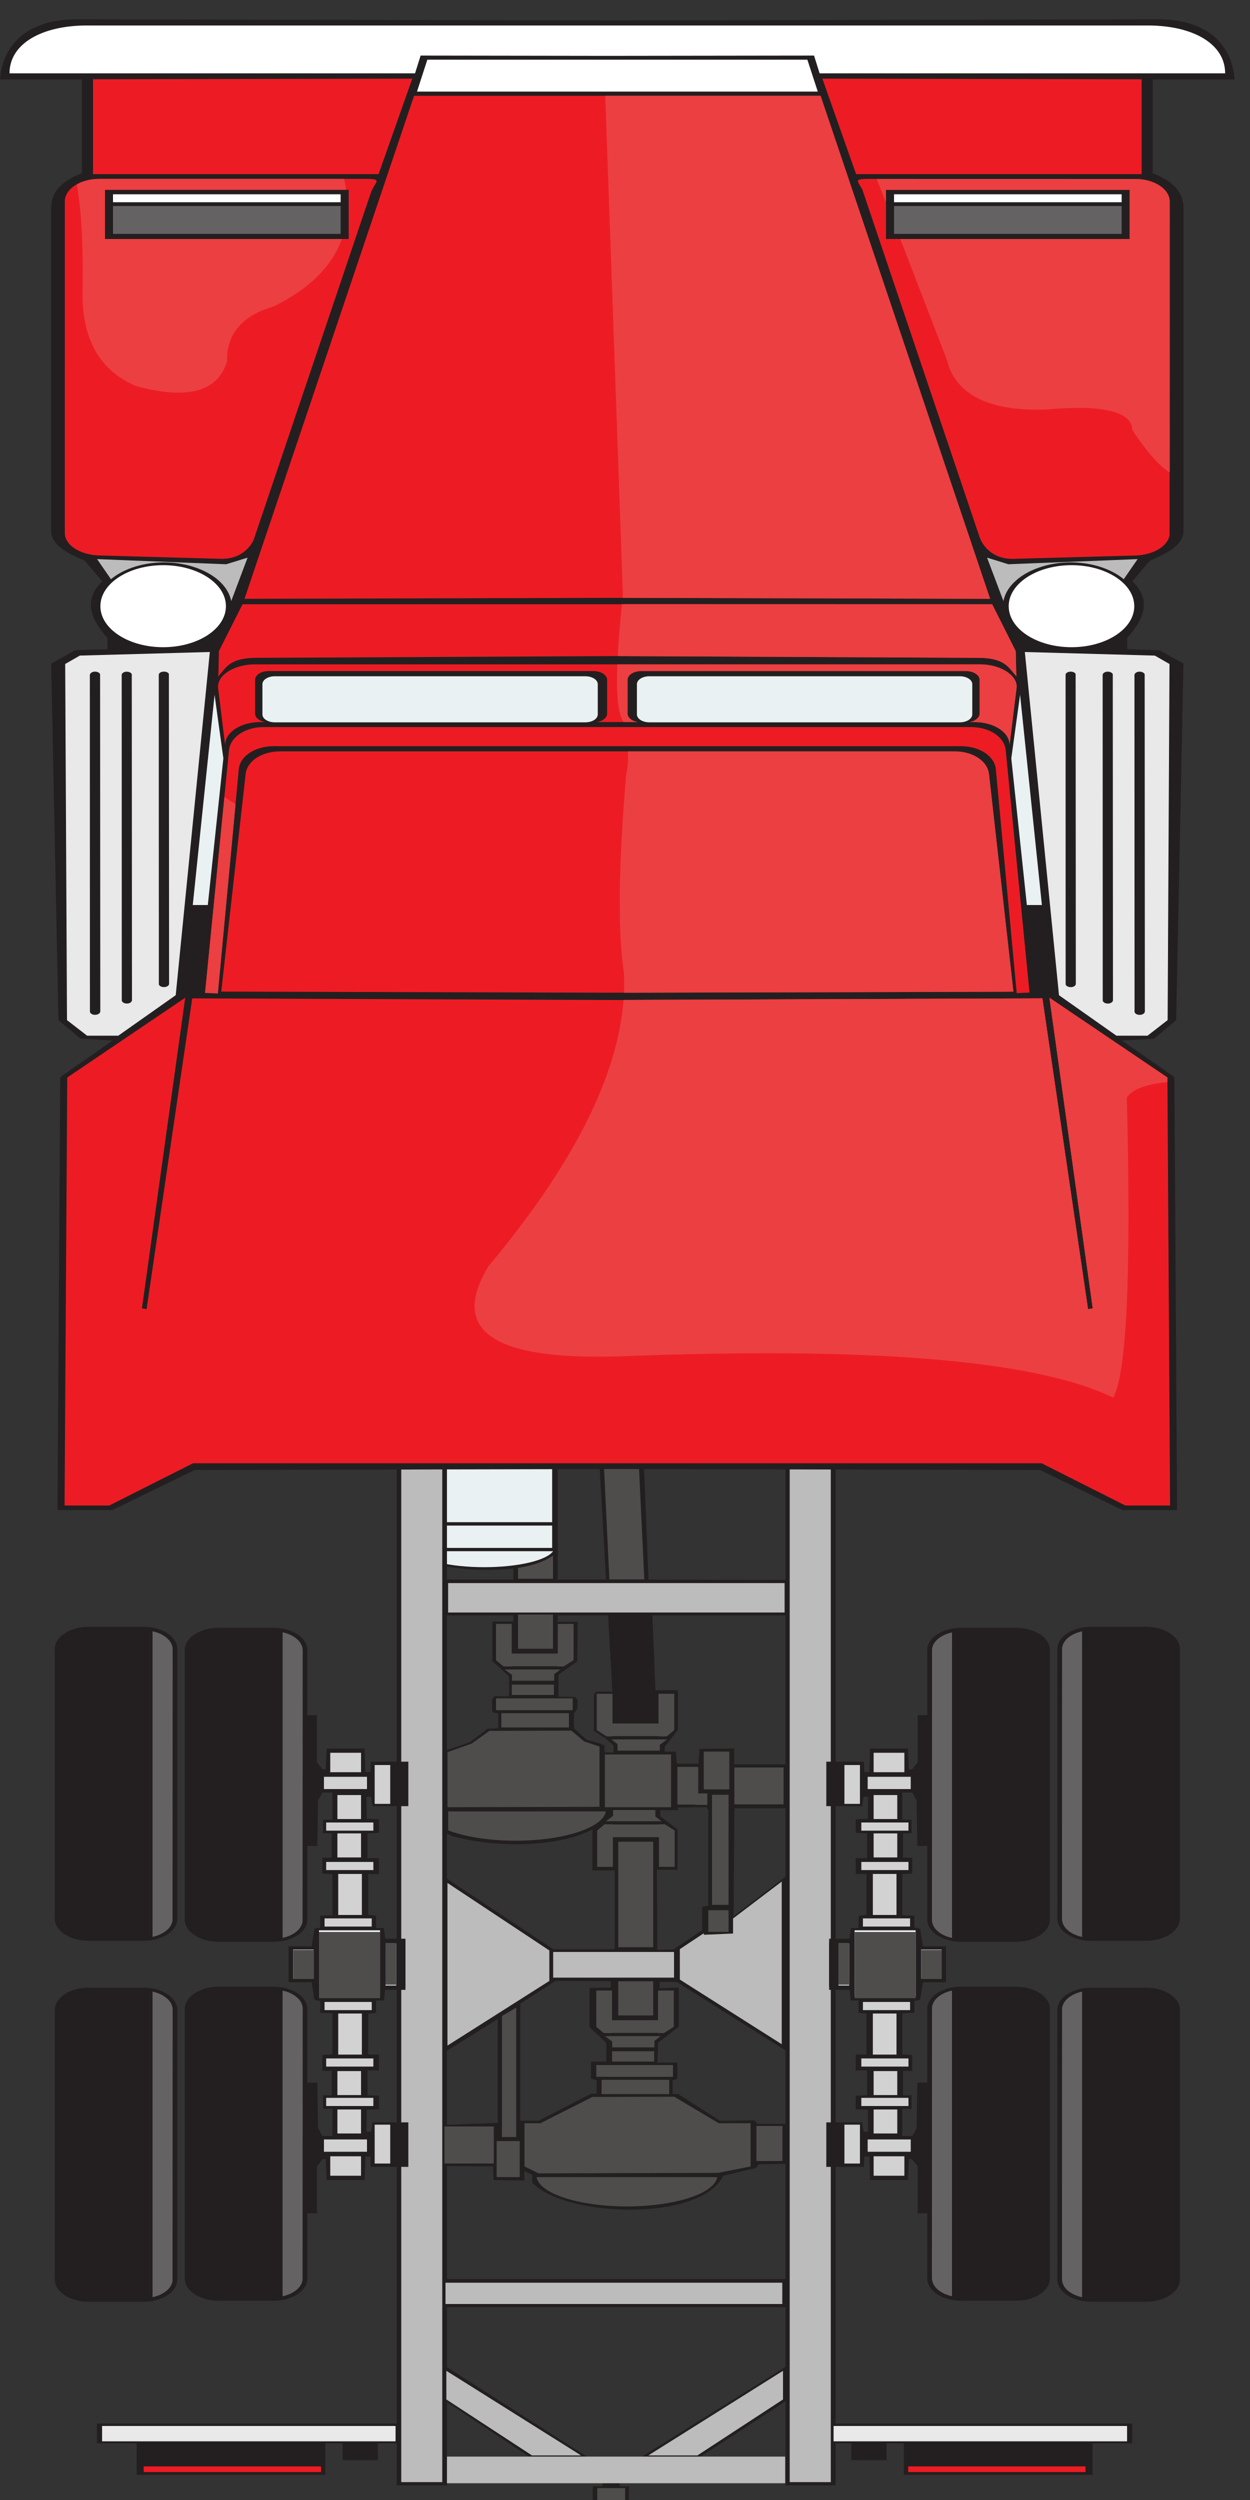 <svg xmlns="http://www.w3.org/2000/svg" xmlns:xlink="http://www.w3.org/1999/xlink" preserveAspectRatio="xMidYMid meet" width="640" height="1280"><rect width="100%" height="100%" fill="#333333" stroke="none"/><style><![CDATA[.B{fill-opacity:0}.C{stroke:#000}.D{stroke-opacity:0}.E{fill:#4f4c4c}.F{fill:#d3d2d2}.G{fill:#231f20}.H{fill:#eaf1f3}.I{fill:#bdbcbc}.J{fill:#ed1c24}.K{fill:#656263}.L{fill:#ec3f41}.M{fill:#fff}.N{fill:#e9e9e9}]]></style><defs><path d="M285.58 830.16v-39.58h-22.75v39.58h22.75" id="A"/><path d="M283.13 790.82v17.5h-17.9v-17.5h17.9" id="B"/><path d="M402.8 1229.06l-45.3 29.54-85.78-.2-43.93-29.23v-17.87l72.92 46.62 27.62.06 74.5-46.55v17.62" id="C"/><path d="M403.2 1166.83v14.47H226.6v-14.47h176.6" id="D"/><path d="M214.55 692.65c10.02-3.78 21.68-5.55 34.98-5.3 21.44.84 33.68 4.46 36.05 10.4v96.77c-6.84 6.16-18.38 9.16-34.63 9.24-9.3.23-19.78-.85-31.46-3.46l-4.94-107.63" id="E"/><path d="M322.05 1272.98v32.46h-18.58v-32.46h5v-2h8.8v2h4.76" id="F"/><path d="M402.03 1257.78v13.64H227.95v-13.64h174.08" id="G"/><path d="M330.4 697.62l8.6 7.8v20.67h-10.26l3.3 82.7 70.56.16.5 18.13h-69.07l1.57 38.3h11.52v20.18l-6.8 8.9v2.4h5.75l.53 6.16h11l.52-7.52 17.8-.34v8.2h28.27l-1.07 22.5H376l-.4 55.15 26.87-20.37-.04 89.36-55.94-35.25-8.75-.04v3.3l9.8-.44v20.08l-10.55 8.2-.42 10.2h10.28v8.32l-2.47.8v6.98h2.88l21.36 13.7 17.66-.27 1.64 1.88h16.02l-.82 20.4-14.78.27-1.23 1.88-.84.2-.43.1-.42.1-.42.1-2.52.6-.85.2-2.94.7-.43.1-1.68.4-.42.1-1.26.3-.43.1-3.78.9-.43.1-.96 1.73-1.17 1.64-1.37 1.54-1.56 1.44-1.73 1.35-1.9 1.26-2.06 1.17-2.2 1.07-2.34.98-2.46.9-2.58.8-2.68.72-2.77.64-2.86.55-2.93.46-3 .38-3.05.3-3.08.22-3.12.13-3.13.06-3.15-.02-3.14-.1-3.14-.17-3.1-.25-3.08-.32-3.03-.4-3-.46-2.92-.54-2.84-.6-2.76-.67-2.67-.75-2.56-.8-2.45-.87-2.3-.95-2.2-1-2.03-1.07-1.88-1.13-1.7-1.2-1.53-1.25-1.34-1.3v-4.02l-.1-.05-.1-.04-.2-.1-.2-.1-.1-.05-.1-.05-.1-.04-.2-.1-.1-.05-.1-.04-.2-.1-.1-.04-.2-.1-.1-.04-.1-.05-.2-.1-.1-.04-.1-.05-.1-.05-.1-.04-.1-.05-.1-.05-.1-.04-.2-.1-.1-.04-.2-.1-.1-.04-.1-.05-.1-.05-.1-.04-.1-.05-.1-.05v4.83h-.4l-.78-.02h-.4l-.78-.02h-.4l-.78-.02h-.4l-.78-.02h-.4l-1.17-.03h-.4l-.4-.01-1.17-.02h-.4-.4l-.78-.02h-.4l-.78-.02h-.4l-.78-.02h-.4l-.4-.01-.4-.01h-.4-.78-.4l-.78-.02-.01-.17-.01-.18-.01-.17-.01-.18-.02-.34v-.18l-.02-.17-.01-.18-.01-.17-.01-.18-.01-.17-.01-.18-.01-.17-.01-.18v-.34-.18l-.01-.17-.02-.35-.01-.18-.01-.17-.01-.18-.02-.34v-.18-.17l-.01-.18-.01-.17-.01-.18-.01-.17-.01-.18-.01-.17-.02-.18v-.17-.18l-.02-.34-.01-.18-26.28-.26.4-20.95 28.35-1.07v-53.16l-26.7 16.65-.6-89.4 55.73 37h31.45v-40.35h-11.44V936.7l-1.33.67-1.4.64-1.44.6-1.48.58-1.53.54-1.56.5-1.6.48-1.64.45-1.68.42-1.72.38-1.74.36-1.77.32-1.8.3-1.82.26-1.85.24-1.87.2-1.88.18-1.9.14-1.9.12-1.93.08-1.93.06-1.94.03-1.95.01-1.95-.03-1.95-.05-1.95-.08-1.94-.1-1.94-.13-1.94-.16-1.92-.2-1.9-.22-1.9-.24-1.88-.26-1.86-.3-1.84-.32-1.82-.34-1.8-.37-1.77-.4-1.73-.4-1.7-.44-.12-.06-.12-.05-.24-.12-.12-.05-.12-.06-.13-.05-.24-.12-.12-.05-.12-.06-.12-.05-.13-.06-.48-.22-.12-.06-.5-.22-.24-.12-.12-.05-.25-.1-.24-.12-.12-.05-.12-.06-.12-.05-.13-.06-.12-.06-.12-.05-.12-.06-.12-.05-.12-.06-.13-.06-.12-.05.6-41.5 13.15-4.53 8.9-6.86 5.52-.23v-7.8h-2.14l-1.07-1.05v-6.16l1.25-1.4h7.47v-10.1l-8.58-7.94V830.2h11.02v-5.33h22v5.52h10.73l-.27 20.24-9.6 6.8v11.22l8.47.2 1.4 1.65-.27 4.6-1.7 2.03v7.73l6.5 5.9 6.8 1.84 2.4 1.18v3.5h4.53v-3.68l-3.98-3.42-6.04-3.95v-18.66l1.23-1.44h8.24l-7.98-140.17H294.7l-.4-20 9.7-7.84v-4.56l26.43.03v4.02zm-64 388.2h9.33l27-13.88h2.8v-6.78l-3-.9.07-8.73h7.82v-9.55l-8.58-8.08v-20.1l10.85-.16v-3.3l-28.18-.12-18.12 11.67v59.94zm80.73-159.03h-9v3.2l8.75 6.7v20.65h-10.56l.27 40.96 8.23-.16 14.7-9.9V976.3l3.1-.67v-48.68l-.78-1.68-14.68.17v1.34z" id="H"/><path d="M334.26 808.7v18.4h-108.3v-18.4h108.3" id="I"/><path d="M282.7 711.5v67.86h-54.28V711.5h54.28" id="J"/><path d="M282.7 781.1v11.43h-54.28V781.1h54.28" id="K"/><path d="M282.7 698.37v11.43h-54.28v-11.43h54.28" id="L"/><path d="M211.98 696.8c3.2-4.67 17.76-8.2 35.25-8.2 17.48 0 32.04 3.52 35.24 8.2h-70.5" id="M"/><path d="M212.68 794.22c3.2 4.66 17.74 8.18 35.23 8.18 17.48 0 32.04-3.52 35.25-8.18h-70.48" id="N"/><path d="M228.84 692.36v580.15h-25.7V692.36h25.7" id="O"/><path d="M427.83 692.36v580.15h-25.68V692.36h25.68" id="P"/><path d="M425.36 693.73v577.12h-21.03V693.73h21.03" id="Q"/><path d="M400.53 1259.05v10.9h-170.6v-10.9h170.6" id="R"/><path d="M345.1 999.4v13.15h-61.87V999.4h61.87" id="S"/><path d="M401.72 810.55v15.06H229.44v-15.06h172.28" id="T"/><path d="M343.57 898.3v27H309.7v-27h33.87" id="U"/><path d="M345.44 937.23v18.6h-8.05v-15.2H313.8v15.2h-8.05v-18.6l3.83-3.2h4.22v.12h23.58v-.12h3.02l5.03 3.2" id="V"/><path d="M335.54 926.73v3.35l3.18 2.4H310.2l3.7-2.75v-3h21.64" id="W"/><path d="M334.44 942.95v54.03h-17.9v-54.03h17.9" id="X"/><path d="M334.44 1014.4v17.5h-17.9v-17.5h17.9" id="Y"/><path d="M344.97 1037.75v-18.6h-8.06v15.2h-23.57v-15.2h-8.05v18.6l3.84 3.18h4.2v-.1h23.57v.1h3.03l5.03-3.18" id="Z"/><path d="M335.08 1048.25v-3.35l3.17-2.4h-28.52l3.7 2.76v3h21.65" id="a"/><path d="M334.93 1050.24v5.28h-21.55v-5.28h21.55" id="b"/><path d="M344.55 1057.3v6.03H305.3v-6.03h39.25" id="c"/><path d="M367.22 1114.7c-1.43 8.37-21.6 15-46.26 15s-44.82-6.64-46.25-15h92.5" id="d"/><path d="M400.6 1088.5v17.93h-13.3v-17.93h13.3" id="e"/><path d="M384.3 1087.1v22.13l-16.58 3.28-91.98.24-7.2-3.52v-22.13h8.16l26.57-13.46 41.95-.12 22.8 13.58h16.3" id="f"/><path d="M266.1 1096.24v18.42H254.3v-18.42h11.82" id="g"/><path d="M264.3 1027.9v66.26H257v-61.95l7.3-4.3" id="h"/><path d="M252.82 1088.75v18.97h-25.28v-18.97h25.28" id="i"/><path d="M226.44 693.73v577.12h-21V693.73h21" id="j"/><path d="M229.1 964.07v83.27l52.16-33.1v-15.6l-52.16-34.57" id="k"/><path d="M305.54 885.83v-18.6h8.05v15.2h23.58v-15.2h8.05v18.6l-3.85 3.2h-4.2v-.13H313.6v.13h-3.03l-5.02-3.2" id="l"/><path d="M316.17 896.33v-3.35l-3.17-2.4h28.53l-3.7 2.74v3h-21.65" id="m"/><path d="M296.5 705.7v18.62h8.06v-15.2h23.57v15.2h8.05V705.7l-3.84-3.18h-4.2v.12h-23.57v-.12h-3.03l-5.03 3.18" id="n"/><path d="M306.4 695.2v3.35l-3.18 2.4h28.5l-3.7-2.75v-3H306.4" id="o"/><path d="M306.93 925.1l-77.82.2v-28.23l12.33-4.33 9.14-6.53 41.95-.13 6.56 5.53 7.84 2.63v30.86" id="p"/><path d="M310.2 927.44c-1.43 8.37-21.6 15-46.26 15-13.7 0-26-2.05-34.47-5.3v-9.7h80.73" id="q"/><path d="M342.63 1064.86v7.32H308v-7.32h34.64" id="r"/><path d="M283.13 826.68v17.48h-17.9v-17.48h17.9" id="s"/><path d="M293.65 850.03v-18.6h-8.06v15.2H262v-15.2h-8.04v18.6l3.83 3.2h4.2v-.12h23.58v.12h3.03l5.03-3.2" id="t"/><path d="M283.75 860.53v-3.35l3.18-2.4H258.4l3.7 2.75v3h21.64" id="u"/><path d="M283.6 862.53v5.28h-21.56v-5.28h21.56" id="v"/><path d="M293.23 869.57v6.04h-39.26v-6.04h39.26" id="w"/><path d="M291.3 877.14v7.32h-34.64v-7.32h34.64" id="x"/><path d="M400.24 963.38v83.26l-52.16-33.1v-15.58l12.27-8.15v.8l14.98-.64v-7.7l24.9-18.9" id="y"/><path d="M357.5 904.64v13.58h4.65v5.9h-6.3v-.18h-9v-19.3h10.66" id="z"/><path d="M401.2 904.94v18.9h-25.2v-18.9h25.2" id="AA"/><path d="M320.05 1273.9v14.2H305.8v-14.2h14.26" id="AB"/><path d="M320.05 1290.3v14.2H305.8v-14.2h14.26" id="AC"/><path d="M400.9 1228.52v-14.67l-68.95 43.33h25.12l43.83-28.66" id="AD"/><path d="M228.53 1228.52v-14.67l68.97 43.33h-25.12l-43.85-28.66" id="AE"/><path d="M400.53 1168.75v10.9H228.1v-10.9h172.42" id="AF"/><path d="M373.4 896.8v19.37h-13.08V896.8h13.08" id="AG"/><path d="M373.03 918.93v56.35h-8.47v-56.35h8.47" id="AH"/><path d="M373.03 978.04v11.07h-10.4v-11.07h10.4" id="AI"/><path d="M428.6 993.87h6.23l.74-6.7h34.84l1.47 9.35h12.47v18.22H472.6l-1.47 9.1-2.94.72v6l-6.23.24v21.1l5.13.24v8.15h-4.76v12.47h4.4v6.96h-4.76v13.9h5.13l2.2-4.08.36-23.25h5.5l-.1 66.96h-5.17v-24.06l-2.88-3.65-1.62-.12-.5 10.74h-19.45l-.36-12h-2.56l-.17 5.28h-19.28v-22.78h18.34l.73 4.8h2.37l-.16-11.26-6.24-.24V1073l5.86-.24v-12.7h-5.86v-8.15h5.5v-20.86l-4.03-.48v-6.48h-4.03v-5.27h-11.02v-24.46l4.05-.48" id="AJ"/><path d="M428.6 1017.53h6.23l.74 6.72h34.84l1.47-9.35h12.47v-18.23H472.6l-1.47-9.1-2.94-.72v-6l-6.23-.24v-21.1l5.13-.24v-8.15h-4.76v-12.47h4.4v-6.95h-4.76v-13.9h5.13l2.2 4.08.36 23.26h5.5l-.1-66.97h-5.17v24.06l-2.88 3.65-1.62.12-.5-10.74h-19.45l-.36 12h-2.56l-.17-5.28h-19.28v22.78h18.34l.73-4.8h2.37l-.16 11.27-6.24.24v6.95l5.86.24v12.7h-5.86v8.15h5.5v20.86l-4.03.5v6.47h-4.03v5.27h-11.02v24.46l4.05.48" id="AK"/><path d="M474.77 1028.5v138.18c0 6.2 7.77 11.3 17.3 11.3h28.18c9.5 0 17.27-5.08 17.27-11.3V1028.5c0-6.2-7.76-11.3-17.27-11.3h-28.18c-9.52 0-17.3 5.08-17.3 11.3" id="AL"/><path d="M432.34 1087.83v19.9h7.95v-19.9h-7.95" id="AM"/><path d="M444.25 1095.4v6.3h22.04v-6.3h-22.04" id="AN"/><path d="M437.56 988.32v33.9h31.25v-33.9h-31.25" id="AO"/><path d="M441.82 1025v4.18h24.14V1025h-24.14" id="AP"/><path d="M446.9 1030.93v21.02H459v-21.02h-12.1" id="AQ"/><path d="M441 1053.92v4.17h24.13v-4.17H441" id="AR"/><path d="M441 1074.1v4.18h24.13v-4.18H441" id="AS"/><path d="M447.3 1060.4v12.28h12.1v-12.28h-12.1" id="AT"/><path d="M447.3 1080.06v12.28h12.1v-12.28h-12.1" id="AU"/><path d="M447.3 1104.02v9.96h15.74v-9.96H447.3" id="AV"/><path d="M471.6 998.18v14.86h10.47v-14.86H471.6" id="AW"/><path d="M429.3 995.2v21.4h5.46v-21.4h-5.46" id="AX"/><path d="M487 1175.56l-.44-.1-.43-.12-.42-.12-.42-.14-.4-.14-.4-.15-.4-.15-.4-.17-.37-.17-.37-.18-.36-.2-.35-.2-.34-.2-.33-.2-.32-.22-.62-.44-.3-.24-.27-.23-.27-.25-.26-.25-.24-.25-.24-.26-.22-.27-.2-.27-.2-.27-.18-.28-.17-.3-.16-.3-.14-.3-.13-.3-.1-.3-.1-.3-.1-.3-.07-.3-.05-.32-.04-.3-.03-.32-.01-.32.04-138.66.04-.3.05-.32.07-.3.1-.3.1-.3.1-.3.13-.3.14-.3.16-.3.17-.3.18-.28.2-.27.2-.27.22-.27.24-.26.24-.25.26-.25.27-.25.27-.24.3-.23.3-.22.3-.23.32-.2.33-.2.34-.2.35-.2.36-.2.37-.18.37-.17.4-.17.4-.15.4-.15.4-.15.42-.13.42-.12.43-.12.44-.1.44-.1v156.46l-.44-.1z" id="AY"/><path d="M541.36 1029v138.18c0 6.2 7.77 11.3 17.27 11.3h28.18c9.52 0 17.3-5.08 17.3-11.3V1029c0-6.2-7.77-11.3-17.3-11.3h-28.18c-9.5 0-17.27 5.08-17.27 11.3" id="AZ"/><path d="M553.58 1176.07l-.44-.1-.43-.12-.42-.12-.42-.14-.4-.14-.4-.15-.4-.15-.76-.34-.37-.18-.36-.2-.35-.2-.34-.2-.33-.2-.64-.44-.3-.22-.3-.24-.28-.23-.52-.5-.25-.25-.23-.26-.22-.27-.2-.27-.2-.27-.18-.28-.17-.3-.16-.28-.14-.3-.13-.3-.1-.3-.1-.3-.1-.3-.07-.3-.05-.3-.04-.32-.03-.32-.01-.32.04-138.66.04-.3.05-.32.07-.3.1-.3.1-.3.1-.3.13-.3.14-.3.16-.3.17-.3.18-.27.2-.28.2-.27.22-.26.23-.27.25-.25.26-.25.26-.24.28-.24.3-.24.3-.22.64-.44.33-.2.34-.2.35-.2.36-.2.37-.18.38-.17.38-.16.4-.16.4-.15.4-.14.42-.14.42-.12.43-.12.44-.1.44-.1v156.45l-.44-.1z" id="Aa"/><path d="M474.77 982.9V844.73c0-6.2 7.77-11.3 17.3-11.3h28.18c9.5 0 17.27 5.08 17.27 11.3V982.9c0 6.2-7.76 11.3-17.27 11.3h-28.18c-9.52 0-17.3-5.08-17.3-11.3" id="Ab"/><path d="M432.34 923.57V903.7h7.95v19.88h-7.95" id="Ac"/><path d="M444.25 916v-6.28h22.04V916h-22.04" id="Ad"/><path d="M437.56 1023.08v-33.9h31.25v33.9h-31.25" id="Ae"/><path d="M441.82 986.4v-4.18h24.14v4.18h-24.14" id="Af"/><path d="M446.9 980.46v-21H459v21h-12.1" id="Ag"/><path d="M441 957.48v-4.17h24.13v4.17H441" id="Ah"/><path d="M441 937.3v-4.18h24.13v4.18H441" id="Ai"/><path d="M447.3 951V938.7h12.1V951h-12.1" id="Aj"/><path d="M447.3 931.35v-12.28h12.1v12.28h-12.1" id="Ak"/><path d="M447.3 907.37v-9.95h15.74v9.95H447.3" id="Al"/><path d="M471.6 1013.23v-14.86h10.47v14.86H471.6" id="Am"/><path d="M429.3 1016.2v-21.4h5.46v21.4h-5.46" id="An"/><path d="M487 992.1l-.44-.1-.43-.1-.84-.26-.4-.14-.4-.15-.4-.16-.4-.17-.37-.17-.37-.18-.36-.2-.35-.2-.34-.2-.33-.2-.32-.2-.3-.22-.3-.23-.3-.23-.27-.24-.27-.25-.26-.25-.24-.25-.24-.26-.22-.27-.2-.27-.2-.27-.18-.28-.17-.3-.16-.28-.14-.3-.13-.3-.1-.3-.1-.3-.1-.3-.07-.3-.05-.3-.04-.32-.03-.3-.01-.32.04-138.67.04-.3.05-.3.07-.3.1-.3.1-.3.1-.3.13-.3.14-.3.16-.3.17-.28.18-.28.2-.28.2-.27.22-.26.48-.52.26-.25.54-.48.3-.24.62-.44.32-.22.33-.2.34-.2.35-.2.36-.2.37-.18.37-.17.78-.32.4-.15.4-.14.42-.14.42-.12.43-.12.44-.1.44-.1V992.2l-.44-.1z" id="Ao"/><path d="M541.36 982.4V844.22c0-6.2 7.77-11.3 17.27-11.3h28.18c9.52 0 17.3 5.08 17.3 11.3V982.4c0 6.2-7.77 11.3-17.3 11.3h-28.18c-9.5 0-17.27-5.08-17.27-11.3" id="Ap"/><path d="M553.58 991.6l-.44-.1-.43-.12-.42-.12-.42-.14-.4-.14-.4-.15-.4-.15-.76-.34-.37-.18-.36-.2-.35-.2-.34-.2-.33-.2-.64-.44-.3-.22-.3-.24-.28-.23-.52-.5-.25-.25-.23-.26-.22-.27-.2-.27-.2-.27-.18-.28-.17-.3-.16-.28-.14-.3-.13-.3-.1-.3-.1-.3-.1-.3-.07-.3-.05-.3-.04-.32-.03-.32-.01-.32.04-138.66.04-.3.05-.32.07-.3.1-.3.1-.3.1-.3.13-.3.14-.3.16-.3.17-.28.18-.28.2-.28.2-.27.22-.26.23-.26.25-.26.26-.25.26-.24.28-.24.3-.24.3-.22.64-.44.33-.2.34-.2.35-.2.36-.2.37-.18.76-.34.4-.15.4-.15.4-.14.42-.14.42-.12.43-.12.44-.1.44-.1V991.7l-.44-.1z" id="Aq"/><path d="M312 808.66l-4.54-94.8h17.9l4.53 94.8H312z" id="Ar"/><path d="M166.56 1250.96v16.15h-96.6v-16.15h-20.3v-10.1H203.6v10.1h-10.14v8.65H175.4v-8.65h-8.83" id="As"/><path d="M202.53 1242.1v7.86H52.27v-7.86h150.26" id="At"/><path d="M164.34 1262.8v2.9H73.57v-2.9h90.77" id="Au"/><path d="M462.76 1250.96v16.15h96.62v-16.15h20.3v-10.1H425.7v10.1h10.15v8.65h18.08v-8.65h8.82" id="Av"/><path d="M426.8 1242.1v7.86h150.26v-7.86H426.8" id="Aw"/><path d="M465 1262.8v2.9h90.76v-2.9H465" id="Ax"/><path d="M203.57 993.87h-6.23l-.74-6.7h-34.86l-1.46 9.35H147.8v18.22h11.73l1.47 9.1 2.94.72v6l6.23.24v21.1l-5.14.24v8.15h4.78v12.47h-4.4v6.96h4.77v13.9h-5.14l-2.2-4.08-.37-23.25h-5.5l.1 66.96h5.18v-24.06l2.88-3.65 1.62-.12.5 10.74h19.45l.36-12h2.57l.14 5.28h19.3v-22.78h-18.34l-.74 4.8h-2.38l.18-11.26 6.24-.24V1073l-5.88-.24v-12.7h5.88v-8.15h-5.5v-20.86l4.03-.48v-6.48h4.04v-5.27h11v-24.46l-4.03-.48" id="Ay"/><path d="M203.57 1017.53h-6.23l-.74 6.72h-34.86l-1.46-9.35H147.8v-18.23h11.73l1.47-9.1 2.94-.72v-6l6.23-.24v-21.1l-5.14-.24v-8.15h4.78v-12.47h-4.4v-6.95h4.77v-13.9h-5.14l-2.2 4.08-.37 23.26h-5.5l.1-66.97h5.18v24.06l2.88 3.65 1.62.12.5-10.74h19.45l.36 12h2.57l.14-5.28h19.3v22.78h-18.34l-.74-4.8h-2.38l.18 11.27 6.24.24v6.95l-5.88.24v12.7h5.88v8.15h-5.5v20.86l4.03.5v6.47h4.04v5.27h11v24.46l-4.03.48" id="Az"/><path d="M157.37 1028.5v138.18c0 6.2-7.78 11.3-17.28 11.3H111.9c-9.5 0-17.3-5.08-17.3-11.3V1028.5c0-6.2 7.78-11.3 17.3-11.3h28.18c9.5 0 17.28 5.08 17.28 11.3" id="BA"/><path d="M199.8 1087.83v19.9h-7.97v-19.9h7.97" id="BB"/><path d="M187.9 1095.4v6.3h-22.04v-6.3h22.04" id="BC"/><path d="M194.58 988.32v33.9h-31.25v-33.9h31.25" id="BD"/><path d="M190.33 1025v4.18h-24.15V1025h24.15" id="BE"/><path d="M185.27 1030.93v21.02h-12.1v-21.02h12.1" id="BF"/><path d="M191.16 1053.92v4.17H167v-4.17h24.15" id="BG"/><path d="M191.16 1074.1v4.18H167v-4.18h24.15" id="BH"/><path d="M184.85 1060.4v12.28h-12.1v-12.28h12.1" id="BI"/><path d="M184.85 1080.06v12.28h-12.1v-12.28h12.1" id="BJ"/><path d="M184.85 1104.02v9.96H169.1v-9.96h15.75" id="BK"/><path d="M160.56 998.18v14.86H150.1v-14.86h10.47" id="BL"/><path d="M202.84 995.2v21.4h-5.46v-21.4h5.46" id="BM"/><path d="M145.58 1019.4l.86.24.4.13.4.15.4.15.4.15.4.17.38.17.36.18.36.2.35.2.35.2.33.2.32.2.3.23.3.22.3.23.28.24.27.25.26.25.24.25.23.26.23.27.4.54.18.28.17.3.16.3.14.3.13.3.12.3.1.3.08.3.07.3.06.32.04.3.02.32.01.32-.07 138.97-.06.32-.07.3-.08.3-.1.3-.12.3-.13.3-.14.3-.16.3-.17.3-.18.28-.4.54-.23.27-.23.26-.24.25-.26.25-.27.25-.28.23-.3.24-.3.22-.3.22-.32.22-.33.2-.35.2-.35.2-.36.2-.36.18-.38.17-.4.17-.4.15-.4.15-.82.28-.86.24-.43.1-.45.1V1019.2l.45.1.43.1z" id="BN"/><path d="M90.8 1029v138.18c0 6.2-7.78 11.3-17.27 11.3h-28.2c-9.5 0-17.27-5.08-17.27-11.3V1029c0-6.2 7.78-11.3 17.27-11.3h28.2c9.5 0 17.27 5.08 17.27 11.3" id="BO"/><path d="M79 1019.92l.43.12.42.12.42.14.4.14.4.15.78.32.37.17.37.18.36.2.35.2.34.2.33.2.32.22.62.44.3.24.54.48.26.25.25.25.23.27.22.26.2.27.2.28.2.27.17.3.3.58.13.3.1.3.1.3.1.3.07.3.05.32.04.3.03.32-.07 139.3-.05.3-.07.3-.1.3-.1.3-.1.3-.13.3-.15.3-.15.28-.17.3-.2.28-.2.27-.2.27-.22.27-.23.26-.25.25-.26.25-.27.25-.27.23-.3.24-.62.44-.32.22-.33.2-.34.2-.35.2-.36.2-.37.18-.37.17-.4.17-.4.15-.4.15-.4.14-.42.14-.42.12-.43.12-.43.1-.45.1v-156.45l.45.1.43.1z" id="BP"/><path d="M157.37 982.9V844.73c0-6.2-7.78-11.3-17.28-11.3H111.9c-9.5 0-17.3 5.08-17.3 11.3V982.9c0 6.2 7.78 11.3 17.3 11.3h28.18c9.5 0 17.28-5.08 17.28-11.3" id="BQ"/><path d="M199.8 923.57V903.7h-7.97v19.88h7.97" id="BR"/><path d="M187.9 916v-6.28h-22.04V916h22.04" id="BS"/><path d="M194.58 1023.08v-33.9h-31.25v33.9h31.25" id="BT"/><path d="M190.33 986.4v-4.18h-24.15v4.18h24.15" id="BU"/><path d="M185.27 980.46v-21h-12.1v21h12.1" id="BV"/><path d="M191.16 957.48v-4.17H167v4.17h24.15" id="BW"/><path d="M191.16 937.3v-4.18H167v4.18h24.15" id="BX"/><path d="M184.85 951V938.7h-12.1V951h12.1" id="BY"/><path d="M184.85 931.35v-12.28h-12.1v12.28h12.1" id="BZ"/><path d="M184.85 907.37v-9.95H169.1v9.95h15.75" id="Ba"/><path d="M160.56 1013.23v-14.86H150.1v14.86h10.47" id="Bb"/><path d="M202.84 1016.2v-21.4h-5.46v21.4h5.46" id="Bc"/><path d="M145.58 835.95l.86.24.82.28.4.15.78.32.38.17.36.18.36.2.35.2.35.2.33.2.32.22.3.22.3.22.3.24.28.24.27.24.26.25.24.26.46.52.2.27.2.28.18.28.17.28.16.3.14.3.13.3.12.3.1.3.08.3.07.3.06.3.04.3.02.32.01.32-.07 138.98-.06.3-.07.3-.08.3-.1.3-.12.3-.13.3-.14.3-.16.28-.17.3-.18.28-.4.54-.23.27-.23.26-.24.25-.26.25-.27.25-.28.24-.3.23-.3.23-.3.22-.32.2-.33.2-.35.2-.35.2-.36.2-.36.18-.38.17-.4.17-.4.16-.4.15-.4.14-.4.13-.43.13-.86.22-.45.1V835.74l.45.1.43.1z" id="Bd"/><path d="M90.8 982.4V844.22c0-6.2-7.78-11.3-17.27-11.3h-28.2c-9.5 0-17.27 5.08-17.27 11.3V982.4c0 6.2 7.78 11.3 17.27 11.3h28.2c9.5 0 17.27-5.08 17.27-11.3" id="Be"/><path d="M79 835.44l.43.12.42.12.42.14.4.14.4.15.4.15.4.17.37.17.37.18.36.2.35.2.34.2.33.2.32.22.62.44.3.24.54.48.26.25.25.26.23.26.22.26.2.27.38.56.17.28.3.58.13.3.1.3.1.3.1.3.07.3.05.32.04.3.03.32-.07 139.3-.05.3-.07.3-.1.3-.1.3-.1.3-.13.3-.15.3-.15.28-.17.3-.2.28-.2.27-.2.27-.22.27-.23.26-.25.25-.26.25-.27.25-.27.23-.3.24-.62.44-.32.22-.33.2-.34.2-.35.2-.36.2-.37.18-.37.17-.4.17-.4.15-.4.15-.4.14-.42.14-.42.12-.43.12-.43.1-.45.1V835.23l.45.1.43.1z" id="Bf"/><path d="M316.08 10.45L39.43 9.9C11.03 9.85 1.05 25.67 0 40.72h41.92v47.94c-8.63 3.4-15.72 8.5-15.72 17.73V271.9c0 7.76 10.36 12.26 17.02 15.1 3.2 3.24 6 7.32 9.2 10.56-8.96 8.67-7.44 17.94 2.6 29.1v5.7l-16.6.57-12.23 6.85 3.74 182.56 11.37 9.5 16.37.9-26.83 18.72-1.4 221.7h28.1l42.13-20.52 216.42-.5 216.4.5 42.13 20.52h28.07l-1.4-221.7-26.83-18.72 16.36-.9 11.37-9.5 3.75-182.56-12.24-6.85-16.6-.57v-5.7c10.05-11.17 11.58-20.44 2.63-29.1 3.2-3.24 5.96-7.32 9.17-10.56 6.68-2.84 17.03-7.34 17.03-15.1V106.4c0-9.22-7.1-14.33-15.73-17.73V40.72h41.92C631.1 25.67 621.12 9.85 592.72 9.9l-276.64.55" id="Bg"/><path d="M627.26 37.55H419.64l-2.85-9.1-106.03.16-95.4-.16-2.86 9.1H4.87c0-15.23 16.65-24.5 39.6-24.5h543.2c22.95 0 39.6 9.26 39.6 24.5" id="Bh"/><path d="M420.14 49.05l86.8 257.54-190.87-.5-190.88.5L212 49.05h208.13" id="Bi"/><path d="M497.8 350.3v15.48c0 2.23-2.84 4.05-6.3 4.05H332.4c-3.46 0-6.3-1.82-6.3-4.05V350.3c0-2.23 2.84-4.05 6.3-4.05h159.1c3.46 0 6.3 1.82 6.3 4.05" id="Bj"/><path d="M520.47 352.38l-3.56 29.02c0-6.44-8.06-11.7-17.9-11.7h-2.6c2.96-.5 5.16-2.28 5.16-4.37v-17.24c0-2.48-3.12-4.5-6.92-4.5H328.22c-3.8 0-6.9 2.03-6.9 4.5v17.24c0 2.1 2.2 3.86 5.15 4.37h-20.78c2.96-.5 5.16-2.28 5.16-4.37v-17.24c0-2.48-3.12-4.5-6.9-4.5H137.5c-3.8 0-6.9 2.03-6.9 4.5v17.24c0 2.1 2.2 3.86 5.15 4.37h-2.6c-9.86 0-17.9 5.27-17.9 11.7l-3.56-29.02c-.82-6.7 8.42-12.23 18.7-12.23h371.38c10.28 0 19.52 5.52 18.7 12.23" id="Bk"/><path d="M506.35 396.2l12.52 111.5c.02.07-20.46.12-30.16.15l-177.27.42-198.16-.57 12.5-111.5c.7-6.3 7.95-11.5 17.65-11.5H488.7c9.7 0 16.93 5.2 17.64 11.5" id="Bl"/><path d="M584.53 40.56v48.6h-146.2l-17.27-48.88 163.48.3" id="Bm"/><path d="M557.08 670.28l2.4-.38-22.17-159.06 60.4 40.85 1.37 219.13h-22.9l-42.88-21.63H98.83l-42.9 21.63H33.06l1.37-219.13 60.4-40.85L72.67 669.9l2.38.38 23.38-159.1 217.65.84 217.64-.84 23.36 159.1" id="Bn"/><path d="M580.74 310.37c0 11.6-14.4 21-32.13 21-17.75 0-32.15-9.4-32.15-21 0-11.6 14.4-21 32.15-21 17.73 0 32.13 9.4 32.13 21" id="Bo"/><path d="M582.46 286.27l-7.1 10.28-.52-.42-.54-.4-.55-.4-.57-.4-.58-.4-.6-.37-.6-.37-.62-.36-.64-.34-.65-.34-.66-.33-.67-.32-.68-.3-.7-.3-.7-.3-.72-.27-.73-.27-.74-.25-.75-.24-.76-.23-.77-.22-.78-.2-.8-.2-.8-.18-.8-.17-.82-.16-.82-.15-.83-.13-.84-.12-.84-.1-.86-.1-.86-.08-.86-.06-.88-.05-.87-.04-.9-.02-.9-.01-1.42.02-1.4.05-1.4.1-1.38.12-1.36.17-1.34.2-1.32.24-1.3.26-1.28.3-1.25.33-1.23.36-1.2.4-1.17.4-1.15.45-1.12.47-1.1.5-1.06.52-1.03.56-1 .57-.96.6-.92.63-.9.64-.84.67-.8.7-.77.7-.73.73-.7.75-.64.77-.6.78-.55.8-.5.82-.46.83-.4.85-.36.86-.3.88-.25.88-.2.9-8.38-22.24 10.93 3.38 66.14-2.63z" id="Bp"/><path d="M598.78 339.96l-.95 182.34-10.3 7.97H571.6l-29.4-20.72-17.48-175.72 66.56 1.84 7.5 4.3zm-15.6 3.94h-.1l-.1.02-.1.01-.2.04-.1.03-.1.02-.18.06-.1.04-.1.03-.1.04-.08.04-.08.05-.08.04-.07.05-.08.05-.14.1-.06.05-.18.18-.1.12-.04.06-.05.07-.03.07-.04.06-.06.14-.04.14-.02.08-.01.07.05 172.6.02.07.06.14.04.07.03.06.05.07.04.06.1.12.18.18.06.05.07.05.07.06.08.04.07.05.08.05.16.08.1.04.1.03.1.04.18.06.1.03.4.08h.1.1l.1.01h.43l.1-.01h.1.1l.4-.08.1-.03.1-.03.1-.03.1-.04.1-.03.08-.04.1-.04.08-.04.07-.05.08-.05.07-.04.07-.06.14-.1.12-.12.05-.06.06-.06.04-.06.05-.06.04-.07.04-.06.04-.07.03-.07.02-.07.03-.07.02-.07.01-.08.02-.14-.1-172.66-.03-.07-.04-.06-.08-.14-.05-.06-.04-.06-.06-.06-.05-.06-.12-.12-.28-.2-.08-.05-.07-.04-.08-.05-.1-.04-.08-.04-.1-.03-.1-.04-.1-.03-.1-.03-.1-.02-.1-.03-.2-.04-.1-.01-.1-.02h-.1-.1-.1-.2-.1-.1zm-16.2 0h-.1-.1l-.1.02-.1.01-.1.02-.1.02-.1.02-.1.03-.27.1-.1.04-.1.03-.16.08-.08.05-.07.04-.08.05-.07.05-.06.05-.07.05-.06.06-.06.05-.05.06-.06.06-.04.06-.05.06-.04.06-.04.07-.03.06-.04.07-.02.06-.03.07-.01.07-.02.07v.07l-.01.08.04 166.74.01.07.03.07.02.07.04.06.03.07.04.06.04.07.05.06.04.06.06.06.05.06.06.05.06.06.07.05.06.05.07.05.08.05.07.04.08.04.08.05.08.04.1.03.1.04.27.1.1.03.1.02.1.02.1.02.1.01.1.02h.1.1l.1.01h.22l.1-.01h.1.1l.1-.02.1-.01.3-.06.1-.03.27-.1.1-.04.1-.03.08-.04.08-.05.08-.04.07-.04.08-.05.07-.05.06-.05.07-.05.06-.06.06-.05.06-.06.1-.12.04-.06.04-.07.04-.06.04-.07.03-.06.02-.07.03-.07.02-.07.03-.2-.1-166.95-.03-.07-.04-.06-.04-.07-.08-.12-.1-.12-.06-.06-.06-.05-.06-.06-.07-.05-.06-.05-.07-.05-.08-.05-.07-.04-.08-.05-.16-.08-.1-.03-.1-.04-.27-.1-.1-.03-.3-.06-.1-.01-.1-.02h-.1-.1-.1-.22-.1zm-19-.01h-.1l-.2.02-.1.02-.1.02-.1.02-.2.04-.36.12-.08.04-.1.03-.08.04-.08.05-.07.04-.08.04-.07.05-.06.05-.07.05-.12.1-.05.06-.06.05-.05.06-.16.24-.03.06-.03.07-.02.06-.02.07v.07.06l-.01.07.03 158.52.02.07.02.06.03.07.03.06.16.24.05.06.06.05.05.06.12.1.07.05.06.05.07.05.08.04.07.04.08.05.08.04.1.03.08.04.36.12.2.04.1.02.1.02.1.02.2.02h.1l.1.01h.2l.1-.01h.1l.1-.01h.1l.4-.08.1-.02.1-.03.27-.1.08-.04.08-.03.1-.04.07-.05.08-.04.07-.04.2-.15.12-.1.05-.06.05-.05.1-.12.08-.12.06-.12.03-.07.02-.06.04-.14.01-.06v-.07l.01-.07-.1-158.65-.06-.12-.08-.12-.1-.12-.05-.05-.05-.06-.12-.1-.2-.15-.07-.04-.08-.04-.07-.05-.1-.04-.08-.03-.08-.04-.27-.1-.1-.03-.1-.02-.4-.08-.1-.01h-.1-.1-.43z" id="Bq"/><path d="M582.68 91.64l.7.05.7.07.7.08.68.1.68.12.66.14.65.15.64.17.63.18.6.2.6.2.6.23.57.24.56.26.54.27.52.28.5.3.48.3.48.32.45.33.43.34.4.36.4.36.38.37.34.4.33.4.3.4.28.4.25.42.24.42.2.44.18.44.16.45.13.45.1.46.07.46.04.47.02.48-.06 170.65-.07.46-.1.46-.13.45-.16.44-.18.44-.2.43-.23.42-.26.4-.28.4-.3.4-.33.38-.35.38-.37.37-.4.35-.4.35-.44.34-.45.32-.47.32-.5.3-.5.3-.52.28-.54.27-.56.25-.57.24-.58.23-.6.22-.62.2-.63.18-.64.18-.65.15-.66.15-.67.12-.68.12-.7.1-.7.08-.7.06-.72.05-.72.03-62.84 1.72-.7-.01-.7-.04-.68-.05-.66-.07-.65-.1-.64-.1-.62-.13-.6-.15-.6-.17-.58-.18-.57-.2-.54-.22-.54-.23-.52-.25-.5-.26-.5-.28-.47-.3-.47-.3-.45-.32-.43-.33-.42-.34-.4-.35-.4-.36-.38-.37-.36-.38-.35-.4-.33-.4-.33-.4-.3-.4-.3-.42-.28-.43-.26-.44-.25-.44-.24-.44-.22-.45-.2-.45-.2-.46-.17-.46-.17-.47L441.6 97.3l-.18-.38-.2-.37-.2-.35-.18-.34-.2-.32-.17-.3-.18-.3-.16-.27-.16-.26-.14-.24-.14-.23-.1-.22-.1-.2-.08-.2-.07-.18-.04-.16-.03-.16v-.15l.03-.13.05-.12.08-.1.1-.1.15-.1.17-.1.22-.07.24-.07.3-.06.33-.05.36-.04.4-.04.46-.03.5-.02.55-.02.6-.02 138.84.03zm-129.06 30.73H578.4v-25.2H453.62v25.2z" id="Br"/><path d="M574.28 105.5v14.25H457.75V105.5h116.53" id="Bs"/><path d="M574.28 99.48v4.06H457.75v-4.06h116.53" id="Bt"/><path d="M218.8 30.56l-5.3 16.34h205.2l-5.33-16.34H218.8" id="Bu"/><path d="M124.17 309.38H508l12.07 24 .24 10.9.13 2.07-2.95-3.5c-2.94-3.47-6.77-6-16.62-6.04l-184.78-.9-184.8.9c-9.85.05-13.68 2.57-16.62 6.04l-2.97 3.5.16-2.07.22-10.9 12.1-24" id="Bv"/><path d="M134.36 350.3v15.48c0 2.23 2.82 4.05 6.3 4.05h159.1c3.46 0 6.3-1.82 6.3-4.05V350.3c0-2.23-2.84-4.05-6.3-4.05h-159.1c-3.47 0-6.3 1.82-6.3 4.05" id="Bw"/><path d="M117.26 383.95L105 508.2c0 .02 6.47.2 6.56.35l10.7-114.8c.6-6.43 8.06-11.7 17.9-11.7h351.8c9.85 0 17.3 5.28 17.9 11.7l10.7 114.8c.08-.14 6.55-.33 6.55-.35L514.9 383.95c-.64-6.43-8.06-11.7-17.9-11.7h-361.8c-9.84 0-17.28 5.28-17.9 11.7" id="Bx"/><path d="M47.62 40.56v48.6h146.2l17.27-48.88-163.48.3" id="By"/><path d="M51.4 310.37c0 11.6 14.4 21 32.13 21 17.75 0 32.14-9.4 32.14-21 0-11.6-14.4-21-32.14-21-17.73 0-32.13 9.4-32.13 21" id="Bz"/><path d="M118.17 306.86l-.25-.88-.3-.88-.36-.86-.4-.85-.46-.83-.5-.82-.55-.8-.6-.78-.64-.77-.68-.75-.73-.73-.77-.7-.8-.7-.85-.67-.9-.64-.92-.63-.96-.6-1-.57-1.03-.56-1.05-.52-1.1-.5-1.12-.47-1.15-.45-1.18-.4-1.2-.4-1.23-.36-1.26-.33-1.28-.3-1.3-.26-1.32-.24-1.34-.2-1.36-.17-1.38-.12-1.4-.1-1.4-.05-1.43-.02-.9.01-.88.02-.88.04-.87.05-.87.06-.86.08-.85.1-.85.1-.84.12-.83.13-.82.15-.8.16-.8.17-.8.18-.78.2-.78.2-.77.22-.76.23-.75.24-.74.25-.73.27-.72.27-.7.3-.7.3-.68.3-.67.32-.66.33-.65.34-.64.34-.62.36-.6.37-.6.37-.58.4-.57.4-.55.4-.54.4-.52.42-7.1-10.28 66.12 2.63 10.93-3.38-8.37 22.24-.2-.9z" id="CA"/><path d="M60.56 530.27H44.6l-10.3-7.97-.92-182.34 7.5-4.3 66.55-1.84-17.46 175.72-29.4 20.72zM48.42 343.9h-.1-.1l-.1.02-.1.01-.1.02-.1.02-.1.03-.1.02-.18.06-.1.04-.1.03-.08.04-.1.04-.08.05-.07.04-.08.05-.2.15-.06.05-.07.06-.05.06-.06.06-.15.18-.08.14-.03.06-.06.14-.04.14-.02.08-.01.07v.08.07l.04 172.37.04.14.1.2.04.06.04.07.15.18.06.06.05.06.07.06.06.05.07.05.07.06.07.04.08.05.07.05.08.04.1.04.08.04.1.03.1.04.18.06.1.03.1.02.1.02.1.02.1.02h.2l.1.01h.43l.1-.01h.1.1l.4-.08.1-.03.1-.03.1-.03.1-.04.1-.03.16-.08.1-.04.07-.05.08-.05.07-.04.07-.06.07-.05.06-.05.07-.06.06-.06.2-.24.04-.07.04-.06.1-.2.04-.14.02-.08.01-.07v-.07l.01-.08-.1-172.58-.03-.07-.03-.06-.08-.14-.2-.24-.06-.06-.07-.06-.06-.05-.2-.15-.08-.05-.07-.04-.1-.05-.16-.08-.1-.03-.1-.04-.1-.03-.1-.03-.1-.02-.1-.03-.2-.04-.1-.01-.1-.02h-.1-.1-.1-.2-.1zm16.3 0h-.1-.1l-.1.02-.1.01-.1.02-.1.02-.1.02-.1.03-.27.1-.1.04-.1.03-.16.08-.08.05-.07.04-.08.05-.07.05-.06.05-.07.05-.06.06-.06.05-.2.24-.04.06-.04.07-.03.06-.03.07-.03.06-.06.2v.07.08.07l.04 166.67.04.14.03.07.03.06.03.07.04.06.04.07.2.24.06.05.06.06.07.05.06.05.07.05.08.05.07.04.08.04.08.05.08.04.1.03.1.04.27.1.1.03.1.02.1.02.1.02.1.01.1.02h.1.1l.1.01h.22l.1-.01h.1.1l.1-.02.1-.01.3-.06.1-.03.1-.03.18-.06.08-.04.1-.03.08-.04.08-.05.16-.08.2-.15.06-.05.07-.06.1-.1.15-.18.04-.07.04-.06.03-.07.03-.06.03-.07.06-.2.01-.07v-.07l.01-.07-.1-166.88-.03-.07-.03-.06-.04-.07-.04-.06-.15-.18-.1-.1-.07-.06-.06-.05-.2-.15-.08-.04-.08-.05-.16-.08-.1-.03-.08-.04-.18-.06-.1-.03-.1-.03-.3-.06-.1-.01-.1-.02h-.1-.1-.1-.22-.1zm19-.01h-.1-.1l-.1.01-.4.08-.1.02-.1.03-.1.03-.1.03-.08.03-.1.04-.08.03-.08.04-.08.05-.08.04-.07.04-.14.1-.18.15-.1.1-.05.06-.04.06-.05.06-.04.06-.06.12-.03.07-.02.06-.04.14v.06.07l-.01.07.04 158.45.02.07.02.06.03.07.06.12.04.06.05.06.04.06.05.06.1.1.18.15.14.1.07.04.08.04.08.05.08.04.08.03.1.04.08.03.1.03.1.03.1.03.1.02.4.08h.1l.1.01h.1l.1.01h.22l.1-.01h.1l.1-.01h.1l.1-.02.2-.04.1-.02.1-.02.36-.12.1-.04.08-.03.08-.04.08-.05.07-.04.08-.04.07-.05.06-.05.07-.05.12-.1.05-.06.06-.05.04-.06.05-.06.08-.12.06-.12.03-.07.02-.06.04-.14.01-.06.01-.07-.1-158.72-.06-.12-.08-.12-.05-.06-.04-.06-.06-.05-.05-.06-.12-.1-.07-.05-.06-.05-.07-.05-.08-.04-.07-.04-.08-.05-.08-.04-.08-.03-.1-.04-.36-.12-.1-.02-.1-.02-.2-.04-.1-.02-.1-.01h-.1-.1-.43z" id="CB"/><path d="M188.3 91.6l.6.02.55.02.5.02.45.03.4.04.37.04.33.05.28.06.25.07.2.07.18.1.14.1.1.1.08.1.05.12.03.13v.15l-.02.16-.05.16-.06.18-.1.2-.1.2-.12.22-.13.23-.14.24-.16.26-.16.27-.18.3-.17.3-.2.32-.18.34-.2.35-.2.37-.18.38-.18.4-.18.42-.17.44-.16.45-59.9 177.4-.22.45-.24.44-.25.44-.26.44-.28.43-.3.42-.3.4-.33.4-.33.4-.35.4-.36.38-.38.37-.4.36-.4.35-.42.34-.43.33-.45.32-.46.3-.48.3-.5.28-.5.26-.52.25-.53.23-.55.22-.56.2-.58.18-.6.17-.6.15-.62.13-.63.1-.65.1-.66.07-.68.05-.7.04-.7.01-.72-.01-62.84-1.74-.7-.05-.7-.06-.7-.08-.7-.1-.68-.12-.67-.12-.67-.15-.65-.15-.64-.18-.63-.18-.6-.2-.6-.22-.6-.23-.57-.24-.56-.25-.54-.27-.52-.28-.5-.3-.5-.3-.47-.32-.45-.32-.44-.34-.4-.35-.4-.35-.37-.37-.35-.38-.33-.38-.3-.4-.28-.4-.25-.4-.24-.42-.2-.43-.18-.44-.15-.44-.13-.45-.1-.46-.07-.46-.05-.46-.01-.48.01-170.2.05-.47.07-.46.1-.46.13-.45.15-.45.18-.44.2-.44.23-.42.26-.42.28-.4.3-.4.33-.4.34-.4.38-.37.4-.36.4-.36.44-.34.45-.33.47-.32.5-.3.5-.3.52-.28.54-.27.56-.26.57-.24.6-.23.6-.2.6-.2.63-.18.64-.17.65-.15.66-.14.68-.12.68-.1.7-.08.7-.07.7-.05.7-.02.73-.01h137.4zM53.75 122.37h124.78v-25.2H53.75v25.2z" id="CC"/><path d="M57.86 105.5v14.25H174.4V105.5H57.86" id="CD"/><path d="M57.86 99.48v4.06H174.4v-4.06H57.86" id="CE"/><path d="M522.28 355.7l-4.5 32.58 7.97 75.1h7.7l-11.17-107.7" id="CF"/><path d="M109.86 355.7l4.5 32.58-7.96 75.1h-7.7l11.17-107.7" id="CG"/><path d="M557.08 670.28l2.4-.38-22.17-159.06 60.4 40.85.01 2.3c-11.38 1.2-18.3 3.94-20.8 8 2.3 89.83 0 140.52-6.9 153.58-40.7-19.58-125.93-26.1-253.4-21.1-66.04 2-86-14.05-66.47-46.22 43.13-51.6 66.17-97.03 69.1-136.27l214.45-.83 23.36 159.1" id="CH"/><path d="M506.35 396.2l12.52 111.5c.02.07-20.46.12-30.16.15l-169.22.44c.15-3.54.14-7.03-.05-10.46-2.98-19-2.98-52.6 1.12-100.8.78-3.55 1.16-7.62.96-12.32h167.2c9.7 0 16.93 5.2 17.64 11.5" id="CI"/><path d="M520.47 352.38l-3.56 29.02c0-6.44-8.06-11.7-17.9-11.7h-2.6c2.96-.5 5.16-2.28 5.16-4.37v-17.24c0-2.48-3.12-4.5-6.92-4.5H328.22c-3.8 0-6.9 2.03-6.9 4.5v17.24c0 2.1 2.2 3.86 5.15 4.37h-7.22c-2.85-4.26-3.78-14.07-3.16-29.54h185.7c10.28 0 19.52 5.52 18.7 12.23" id="CJ"/><path d="M318.44 309.33l189.55.05 12.07 24 .24 10.9.13 2.07-2.95-3.5c-2.94-3.47-6.77-6-16.62-6.04l-184.6-.9c.42-7.63 1.15-16.48 2.18-26.55" id="CK"/><path d="M420.14 49.05l86.8 257.54-188.17-.5.16-1.56-9.04-255.48h110.24" id="CL"/><path d="M115.15 408.16l.12.1.13.1.14.08.4.27.14.1.13.1.14.1.13.1.28.18.13.1.28.18.14.08.14.1.15.1.28.18.15.1.14.1.3.18.14.08.75.45.16.1.15.1.15.08.32.18.15.1.32.18-9.1 97-.07-.01-.08-.01h-.1l-.12-.01-.14-.01-.15-.01-.17-.01-.18-.01-.2-.01-.2-.01-.2-.01h-.22l-.46-.02-1.93-.08h-.23l-.23-.01-.42-.02-.2-.01h-.2l-.18-.01-.16-.01h-.15l-.13-.01h-.12l-.1-.01H105 105l9.9-100.22.26.18z" id="CM"/><path d="M598.9 103.16v138.76c-5.5-3.47-11.93-10.8-19.18-21.8 0-9.58-16-13.07-43.98-10.45-29.64 1.08-46.64-7.84-50.96-25.48l-23.8-61.8H578.4v-25.2H453.62v6.46l-4.75-12h132.37c9.72 0 17.66 5.2 17.66 11.55" id="CN"/><path d="M176.22 91.6H50.9c-4.42 0-8.46 1.07-11.57 2.84 2.32 12.78 3.34 30.98 2.95 54.88-.42 24.1 8.75 40.52 27.5 48.37 26.2 7.13 41.92 2.86 46.5-12.84-.42-13.7 7.87-23.4 23.6-27.83 18.42-9.07 30.13-20.63 35.14-34.66H53.75v-25.2H177.2a72.1 72.1 0 0 0-.99-5.55" id="CO"/></defs><use xlink:href="#A" class="G"/><use xlink:href="#A" class="B C D"/><use xlink:href="#B" class="E"/><use xlink:href="#B" class="B C D"/><use xlink:href="#C" class="G"/><use xlink:href="#C" class="B C D"/><use xlink:href="#D" class="G"/><use xlink:href="#D" class="B C D"/><use xlink:href="#E" class="G"/><use xlink:href="#E" class="B C D"/><use xlink:href="#F" class="G"/><use xlink:href="#F" class="B C D"/><use xlink:href="#G" class="I"/><use xlink:href="#G" class="B C D"/><use xlink:href="#H" class="G"/><use xlink:href="#H" class="B C D"/><use xlink:href="#I" class="G"/><use xlink:href="#I" class="B C D"/><use xlink:href="#J" class="H"/><use xlink:href="#J" class="B C D"/><use xlink:href="#K" class="H"/><use xlink:href="#K" class="B C D"/><use xlink:href="#L" class="H"/><use xlink:href="#L" class="B C D"/><use xlink:href="#M" class="H"/><use xlink:href="#M" class="B C D"/><use xlink:href="#N" class="H"/><use xlink:href="#N" class="B C D"/><use xlink:href="#O" class="G"/><use xlink:href="#O" class="B C D"/><use xlink:href="#P" class="G"/><use xlink:href="#P" class="B C D"/><use xlink:href="#Q" class="I"/><use xlink:href="#Q" class="B C D"/><use xlink:href="#R" class="I"/><use xlink:href="#R" class="B C D"/><use xlink:href="#S" class="I"/><use xlink:href="#S" class="B C D"/><use xlink:href="#T" class="I"/><use xlink:href="#T" class="B C D"/><use xlink:href="#U" class="E"/><use xlink:href="#U" class="B C D"/><use xlink:href="#V" class="E"/><use xlink:href="#V" class="B C D"/><use xlink:href="#W" class="E"/><use xlink:href="#W" class="B C D"/><use xlink:href="#X" class="E"/><use xlink:href="#X" class="B C D"/><use xlink:href="#Y" class="E"/><use xlink:href="#Y" class="B C D"/><use xlink:href="#Z" class="E"/><use xlink:href="#Z" class="B C D"/><use xlink:href="#a" class="E"/><use xlink:href="#a" class="B C D"/><use xlink:href="#b" class="E"/><use xlink:href="#b" class="B C D"/><use xlink:href="#c" class="E"/><use xlink:href="#c" class="B C D"/><use xlink:href="#d" class="E"/><use xlink:href="#d" class="B C D"/><use xlink:href="#e" class="E"/><use xlink:href="#e" class="B C D"/><use xlink:href="#f" class="E"/><use xlink:href="#f" class="B C D"/><use xlink:href="#g" class="E"/><use xlink:href="#g" class="B C D"/><use xlink:href="#h" class="E"/><use xlink:href="#h" class="B C D"/><use xlink:href="#i" class="E"/><use xlink:href="#i" class="B C D"/><use xlink:href="#j" class="I"/><use xlink:href="#j" class="B C D"/><use xlink:href="#k" class="I"/><use xlink:href="#k" class="B C D"/><use xlink:href="#l" class="E"/><use xlink:href="#l" class="B C D"/><use xlink:href="#m" class="E"/><use xlink:href="#m" class="B C D"/><use xlink:href="#n" class="E"/><use xlink:href="#n" class="B C D"/><use xlink:href="#o" class="E"/><use xlink:href="#o" class="B C D"/><use xlink:href="#p" class="E"/><use xlink:href="#p" class="B C D"/><use xlink:href="#q" class="E"/><use xlink:href="#q" class="B C D"/><use xlink:href="#r" class="E"/><use xlink:href="#r" class="B C D"/><use xlink:href="#s" class="E"/><use xlink:href="#s" class="B C D"/><use xlink:href="#t" class="E"/><use xlink:href="#t" class="B C D"/><use xlink:href="#u" class="E"/><use xlink:href="#u" class="B C D"/><use xlink:href="#v" class="E"/><use xlink:href="#v" class="B C D"/><use xlink:href="#w" class="E"/><use xlink:href="#w" class="B C D"/><use xlink:href="#x" class="E"/><use xlink:href="#x" class="B C D"/><use xlink:href="#y" class="I"/><use xlink:href="#y" class="B C D"/><use xlink:href="#z" class="E"/><use xlink:href="#z" class="B C D"/><use xlink:href="#AA" class="E"/><use xlink:href="#AA" class="B C D"/><use xlink:href="#AB" class="E"/><use xlink:href="#AB" class="B C D"/><use xlink:href="#AC" class="E"/><use xlink:href="#AC" class="B C D"/><use xlink:href="#AD" class="I"/><use xlink:href="#AD" class="B C D"/><use xlink:href="#AE" class="I"/><use xlink:href="#AE" class="B C D"/><use xlink:href="#AF" class="I"/><use xlink:href="#AF" class="B C D"/><use xlink:href="#AG" class="E"/><use xlink:href="#AG" class="B C D"/><use xlink:href="#AH" class="E"/><use xlink:href="#AH" class="B C D"/><use xlink:href="#AI" class="E"/><use xlink:href="#AI" class="B C D"/><use xlink:href="#AJ" class="G"/><use xlink:href="#AJ" class="B C D"/><use xlink:href="#AK" class="G"/><use xlink:href="#AK" class="B C D"/><use xlink:href="#AL" class="G"/><use xlink:href="#AL" class="B C D"/><use xlink:href="#AM" class="F"/><use xlink:href="#AM" class="B C D"/><use xlink:href="#AN" class="F"/><use xlink:href="#AN" class="B C D"/><use xlink:href="#AO" class="H"/><use xlink:href="#AO" class="B C D"/><use xlink:href="#AP" class="F"/><use xlink:href="#AP" class="B C D"/><use xlink:href="#AQ" class="F"/><use xlink:href="#AQ" class="B C D"/><use xlink:href="#AR" class="F"/><use xlink:href="#AR" class="B C D"/><use xlink:href="#AS" class="F"/><use xlink:href="#AS" class="B C D"/><use xlink:href="#AT" class="F"/><use xlink:href="#AT" class="B C D"/><use xlink:href="#AU" class="F"/><use xlink:href="#AU" class="B C D"/><use xlink:href="#AV" class="F"/><use xlink:href="#AV" class="B C D"/><use xlink:href="#AW" class="H"/><use xlink:href="#AW" class="B C D"/><use xlink:href="#AX" class="H"/><use xlink:href="#AX" class="B C D"/><use xlink:href="#AY" class="K"/><use xlink:href="#AY" class="B C D"/><use xlink:href="#AZ" class="G"/><use xlink:href="#AZ" class="B C D"/><use xlink:href="#Aa" class="K"/><use xlink:href="#Aa" class="B C D"/><use xlink:href="#Ab" class="G"/><use xlink:href="#Ab" class="B C D"/><use xlink:href="#Ac" class="F"/><use xlink:href="#Ac" class="B C D"/><use xlink:href="#Ad" class="F"/><use xlink:href="#Ad" class="B C D"/><use xlink:href="#Ae" class="E"/><use xlink:href="#Ae" class="B C D"/><use xlink:href="#Af" class="F"/><use xlink:href="#Af" class="B C D"/><use xlink:href="#Ag" class="F"/><use xlink:href="#Ag" class="B C D"/><use xlink:href="#Ah" class="F"/><use xlink:href="#Ah" class="B C D"/><use xlink:href="#Ai" class="F"/><use xlink:href="#Ai" class="B C D"/><use xlink:href="#Aj" class="F"/><use xlink:href="#Aj" class="B C D"/><use xlink:href="#Ak" class="F"/><use xlink:href="#Ak" class="B C D"/><use xlink:href="#Al" class="F"/><use xlink:href="#Al" class="B C D"/><use xlink:href="#Am" class="E"/><use xlink:href="#Am" class="B C D"/><use xlink:href="#An" class="E"/><use xlink:href="#An" class="B C D"/><use xlink:href="#Ao" class="K"/><use xlink:href="#Ao" class="B C D"/><use xlink:href="#Ap" class="G"/><use xlink:href="#Ap" class="B C D"/><use xlink:href="#Aq" class="K"/><use xlink:href="#Aq" class="B C D"/><use xlink:href="#Ar" class="E"/><use xlink:href="#Ar" class="B C D"/><use xlink:href="#As" class="G"/><use xlink:href="#As" class="B C D"/><use xlink:href="#At" class="N"/><use xlink:href="#At" class="B C D"/><use xlink:href="#Au" class="J"/><use xlink:href="#Au" class="B C D"/><use xlink:href="#Av" class="G"/><use xlink:href="#Av" class="B C D"/><use xlink:href="#Aw" class="N"/><use xlink:href="#Aw" class="B C D"/><use xlink:href="#Ax" class="J"/><use xlink:href="#Ax" class="B C D"/><use xlink:href="#Ay" class="G"/><use xlink:href="#Ay" class="B C D"/><use xlink:href="#Az" class="G"/><use xlink:href="#Az" class="B C D"/><use xlink:href="#BA" class="G"/><use xlink:href="#BA" class="B C D"/><use xlink:href="#BB" class="F"/><use xlink:href="#BB" class="B C D"/><use xlink:href="#BC" class="F"/><use xlink:href="#BC" class="B C D"/><use xlink:href="#BD" class="H"/><use xlink:href="#BD" class="B C D"/><use xlink:href="#BE" class="F"/><use xlink:href="#BE" class="B C D"/><use xlink:href="#BF" class="F"/><use xlink:href="#BF" class="B C D"/><use xlink:href="#BG" class="F"/><use xlink:href="#BG" class="B C D"/><use xlink:href="#BH" class="F"/><use xlink:href="#BH" class="B C D"/><use xlink:href="#BI" class="F"/><use xlink:href="#BI" class="B C D"/><use xlink:href="#BJ" class="F"/><use xlink:href="#BJ" class="B C D"/><use xlink:href="#BK" class="F"/><use xlink:href="#BK" class="B C D"/><use xlink:href="#BL" class="H"/><use xlink:href="#BL" class="B C D"/><use xlink:href="#BM" class="H"/><use xlink:href="#BM" class="B C D"/><use xlink:href="#BN" class="K"/><use xlink:href="#BN" class="B C D"/><use xlink:href="#BO" class="G"/><use xlink:href="#BO" class="B C D"/><use xlink:href="#BP" class="K"/><use xlink:href="#BP" class="B C D"/><use xlink:href="#BQ" class="G"/><use xlink:href="#BQ" class="B C D"/><use xlink:href="#BR" class="F"/><use xlink:href="#BR" class="B C D"/><use xlink:href="#BS" class="F"/><use xlink:href="#BS" class="B C D"/><use xlink:href="#BT" class="E"/><use xlink:href="#BT" class="B C D"/><use xlink:href="#BU" class="F"/><use xlink:href="#BU" class="B C D"/><use xlink:href="#BV" class="F"/><use xlink:href="#BV" class="B C D"/><use xlink:href="#BW" class="F"/><use xlink:href="#BW" class="B C D"/><use xlink:href="#BX" class="F"/><use xlink:href="#BX" class="B C D"/><use xlink:href="#BY" class="F"/><use xlink:href="#BY" class="B C D"/><use xlink:href="#BZ" class="F"/><use xlink:href="#BZ" class="B C D"/><use xlink:href="#Ba" class="F"/><use xlink:href="#Ba" class="B C D"/><use xlink:href="#Bb" class="E"/><use xlink:href="#Bb" class="B C D"/><use xlink:href="#Bc" class="E"/><use xlink:href="#Bc" class="B C D"/><use xlink:href="#Bd" class="K"/><use xlink:href="#Bd" class="B C D"/><use xlink:href="#Be" class="G"/><use xlink:href="#Be" class="B C D"/><use xlink:href="#Bf" class="K"/><use xlink:href="#Bf" class="B C D"/><use xlink:href="#Bg" class="G"/><use xlink:href="#Bg" class="B C D"/><use xlink:href="#Bh" class="M"/><use xlink:href="#Bh" class="B C D"/><use xlink:href="#Bi" class="J"/><use xlink:href="#Bi" class="B C D"/><use xlink:href="#Bj" class="H"/><use xlink:href="#Bj" class="B C D"/><use xlink:href="#Bk" class="J"/><use xlink:href="#Bk" class="B C D"/><use xlink:href="#Bl" class="J"/><use xlink:href="#Bl" class="B C D"/><use xlink:href="#Bm" class="J"/><use xlink:href="#Bm" class="B C D"/><use xlink:href="#Bn" class="J"/><use xlink:href="#Bn" class="B C D"/><use xlink:href="#Bo" class="M"/><use xlink:href="#Bo" class="B C D"/><use xlink:href="#Bp" class="I"/><use xlink:href="#Bp" class="B C D"/><use xlink:href="#Bq" class="N"/><use xlink:href="#Bq" class="B C D"/><use xlink:href="#Br" class="J"/><use xlink:href="#Br" class="B C D"/><use xlink:href="#Bs" class="K"/><use xlink:href="#Bs" class="B C D"/><use xlink:href="#Bt" class="M"/><use xlink:href="#Bt" class="B C D"/><use xlink:href="#Bu" class="M"/><use xlink:href="#Bu" class="B C D"/><use xlink:href="#Bv" class="J"/><use xlink:href="#Bv" class="B C D"/><use xlink:href="#Bw" class="H"/><use xlink:href="#Bw" class="B C D"/><use xlink:href="#Bx" class="J"/><use xlink:href="#Bx" class="B C D"/><use xlink:href="#By" class="J"/><use xlink:href="#By" class="B C D"/><use xlink:href="#Bz" class="M"/><use xlink:href="#Bz" class="B C D"/><use xlink:href="#CA" class="I"/><use xlink:href="#CA" class="B C D"/><use xlink:href="#CB" class="N"/><use xlink:href="#CB" class="B C D"/><use xlink:href="#CC" class="J"/><use xlink:href="#CC" class="B C D"/><use xlink:href="#CD" class="K"/><use xlink:href="#CD" class="B C D"/><use xlink:href="#CE" class="M"/><use xlink:href="#CE" class="B C D"/><use xlink:href="#CF" class="H"/><use xlink:href="#CF" class="B C D"/><use xlink:href="#CG" class="H"/><use xlink:href="#CG" class="B C D"/><use xlink:href="#CH" class="J" href="#Bm"/><use xlink:href="#CH" class="B C D" href="#Bm"/><use xlink:href="#CH" class="L"/><use xlink:href="#CH" class="B C D"/><use xlink:href="#CI" class="L"/><use xlink:href="#CI" class="B C D"/><use xlink:href="#CJ" class="L"/><use xlink:href="#CJ" class="B C D"/><use xlink:href="#CK" class="L"/><use xlink:href="#CK" class="B C D"/><use xlink:href="#CL" class="L"/><use xlink:href="#CL" class="B C D"/><use xlink:href="#CM" class="L"/><use xlink:href="#CM" class="B C D"/><use xlink:href="#CN" class="L"/><use xlink:href="#CN" class="B C D"/><use xlink:href="#CO" class="L"/><use xlink:href="#CO" class="B C D"/></svg>